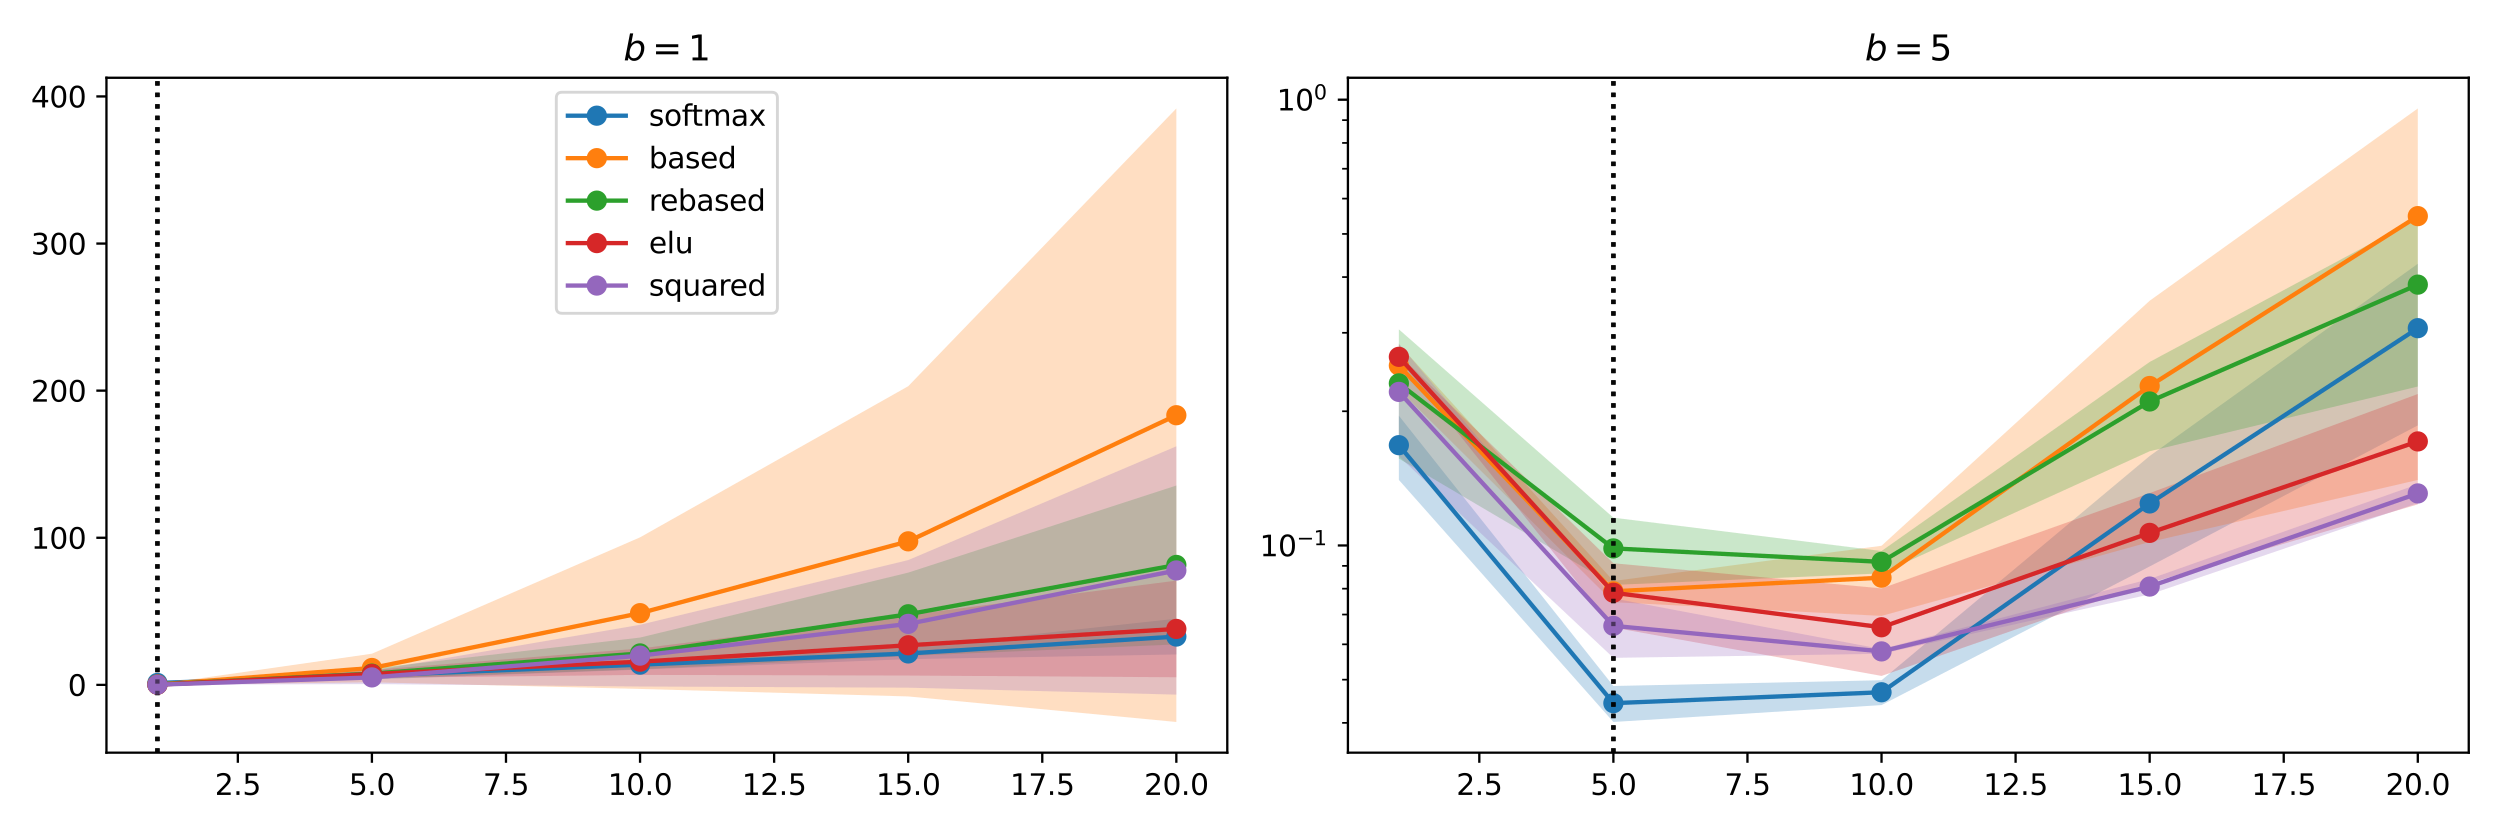 <?xml version="1.0" encoding="utf-8" standalone="no"?>
<!DOCTYPE svg PUBLIC "-//W3C//DTD SVG 1.1//EN"
  "http://www.w3.org/Graphics/SVG/1.1/DTD/svg11.dtd">
<svg xmlns:xlink="http://www.w3.org/1999/xlink" width="864pt" height="288pt" viewBox="0 0 864 288" xmlns="http://www.w3.org/2000/svg" version="1.1">
 <defs>
  <style type="text/css">*{stroke-linejoin: round; stroke-linecap: butt}</style>
 </defs>
 <g id="figure_1">
  <g id="patch_1">
   <path d="M 0 288 
L 864 288 
L 864 0 
L 0 0 
z
" style="fill: #ffffff"/>
  </g>
  <g id="axes_1">
   <g id="patch_2">
    <path d="M 36.79 260.12 
L 424.149 260.12 
L 424.149 26.88 
L 36.79 26.88 
z
" style="fill: #ffffff"/>
   </g>
   <g id="PolyCollection_1">
    <path d="M 54.397 236.461 
L 54.397 235.598 
L 128.533 232.073 
L 221.203 227.975 
L 313.872 223.872 
L 406.542 213.796 
L 406.542 226.183 
L 406.542 226.183 
L 313.872 227.791 
L 221.203 231.417 
L 128.533 234.836 
L 54.397 236.461 
z
" clip-path="url(#p0f730d8fb9)" style="fill: #1f77b4; fill-opacity: 0.25"/>
   </g>
   <g id="PolyCollection_2">
    <path d="M 54.397 236.646 
L 54.397 236.517 
L 128.533 225.915 
L 221.203 185.703 
L 313.872 133.477 
L 406.542 37.482 
L 406.542 249.518 
L 406.542 249.518 
L 313.872 240.688 
L 221.203 238.109 
L 128.533 235.795 
L 54.397 236.646 
z
" clip-path="url(#p0f730d8fb9)" style="fill: #ff7f0e; fill-opacity: 0.25"/>
   </g>
   <g id="PolyCollection_3">
    <path d="M 54.397 236.611 
L 54.397 236.52 
L 128.533 231.055 
L 221.203 220.333 
L 313.872 197.89 
L 406.542 167.789 
L 406.542 222.694 
L 406.542 222.694 
L 313.872 226.692 
L 221.203 231.321 
L 128.533 234.554 
L 54.397 236.611 
z
" clip-path="url(#p0f730d8fb9)" style="fill: #2ca02c; fill-opacity: 0.25"/>
   </g>
   <g id="PolyCollection_4">
    <path d="M 54.397 236.63 
L 54.397 236.599 
L 128.533 231.558 
L 221.203 224.1 
L 313.872 212.537 
L 406.542 200.649 
L 406.542 234.067 
L 406.542 234.067 
L 313.872 233.473 
L 221.203 233.252 
L 128.533 234.289 
L 54.397 236.63 
z
" clip-path="url(#p0f730d8fb9)" style="fill: #d62728; fill-opacity: 0.25"/>
   </g>
   <g id="PolyCollection_5">
    <path d="M 54.397 236.647 
L 54.397 236.608 
L 128.533 231.802 
L 221.203 215.917 
L 313.872 193.56 
L 406.542 154.237 
L 406.542 240.068 
L 406.542 240.068 
L 313.872 237.665 
L 221.203 237.259 
L 128.533 236.416 
L 54.397 236.647 
z
" clip-path="url(#p0f730d8fb9)" style="fill: #9467bd; fill-opacity: 0.25"/>
   </g>
   <g id="matplotlib.axis_1">
    <g id="xtick_1">
     <g id="line2d_1">
      <defs>
       <path id="m10487647f2" d="M 0 0 
L 0 3.5 
" style="stroke: #000000; stroke-width: 0.8"/>
      </defs>
      <g>
       <use xlink:href="#m10487647f2" x="82.198" y="260.12" style="stroke: #000000; stroke-width: 0.8"/>
      </g>
     </g>
     <g id="text_1">
      <!-- 2.5 -->
      <g transform="translate(74.247 274.718) scale(0.1 -0.1)">
       <defs>
        <path id="DejaVuSans-32" d="M 1228 531 
L 3431 531 
L 3431 0 
L 469 0 
L 469 531 
Q 828 903 1448 1529 
Q 2069 2156 2228 2338 
Q 2531 2678 2651 2914 
Q 2772 3150 2772 3378 
Q 2772 3750 2511 3984 
Q 2250 4219 1831 4219 
Q 1534 4219 1204 4116 
Q 875 4013 500 3803 
L 500 4441 
Q 881 4594 1212 4672 
Q 1544 4750 1819 4750 
Q 2544 4750 2975 4387 
Q 3406 4025 3406 3419 
Q 3406 3131 3298 2873 
Q 3191 2616 2906 2266 
Q 2828 2175 2409 1742 
Q 1991 1309 1228 531 
z
" transform="scale(0.016)"/>
        <path id="DejaVuSans-2e" d="M 684 794 
L 1344 794 
L 1344 0 
L 684 0 
L 684 794 
z
" transform="scale(0.016)"/>
        <path id="DejaVuSans-35" d="M 691 4666 
L 3169 4666 
L 3169 4134 
L 1269 4134 
L 1269 2991 
Q 1406 3038 1543 3061 
Q 1681 3084 1819 3084 
Q 2600 3084 3056 2656 
Q 3513 2228 3513 1497 
Q 3513 744 3044 326 
Q 2575 -91 1722 -91 
Q 1428 -91 1123 -41 
Q 819 9 494 109 
L 494 744 
Q 775 591 1075 516 
Q 1375 441 1709 441 
Q 2250 441 2565 725 
Q 2881 1009 2881 1497 
Q 2881 1984 2565 2268 
Q 2250 2553 1709 2553 
Q 1456 2553 1204 2497 
Q 953 2441 691 2322 
L 691 4666 
z
" transform="scale(0.016)"/>
       </defs>
       <use xlink:href="#DejaVuSans-32"/>
       <use xlink:href="#DejaVuSans-2e" x="63.623"/>
       <use xlink:href="#DejaVuSans-35" x="95.41"/>
      </g>
     </g>
    </g>
    <g id="xtick_2">
     <g id="line2d_2">
      <g>
       <use xlink:href="#m10487647f2" x="128.533" y="260.12" style="stroke: #000000; stroke-width: 0.8"/>
      </g>
     </g>
     <g id="text_2">
      <!-- 5.0 -->
      <g transform="translate(120.581 274.718) scale(0.1 -0.1)">
       <defs>
        <path id="DejaVuSans-30" d="M 2034 4250 
Q 1547 4250 1301 3770 
Q 1056 3291 1056 2328 
Q 1056 1369 1301 889 
Q 1547 409 2034 409 
Q 2525 409 2770 889 
Q 3016 1369 3016 2328 
Q 3016 3291 2770 3770 
Q 2525 4250 2034 4250 
z
M 2034 4750 
Q 2819 4750 3233 4129 
Q 3647 3509 3647 2328 
Q 3647 1150 3233 529 
Q 2819 -91 2034 -91 
Q 1250 -91 836 529 
Q 422 1150 422 2328 
Q 422 3509 836 4129 
Q 1250 4750 2034 4750 
z
" transform="scale(0.016)"/>
       </defs>
       <use xlink:href="#DejaVuSans-35"/>
       <use xlink:href="#DejaVuSans-2e" x="63.623"/>
       <use xlink:href="#DejaVuSans-30" x="95.41"/>
      </g>
     </g>
    </g>
    <g id="xtick_3">
     <g id="line2d_3">
      <g>
       <use xlink:href="#m10487647f2" x="174.868" y="260.12" style="stroke: #000000; stroke-width: 0.8"/>
      </g>
     </g>
     <g id="text_3">
      <!-- 7.5 -->
      <g transform="translate(166.916 274.718) scale(0.1 -0.1)">
       <defs>
        <path id="DejaVuSans-37" d="M 525 4666 
L 3525 4666 
L 3525 4397 
L 1831 0 
L 1172 0 
L 2766 4134 
L 525 4134 
L 525 4666 
z
" transform="scale(0.016)"/>
       </defs>
       <use xlink:href="#DejaVuSans-37"/>
       <use xlink:href="#DejaVuSans-2e" x="63.623"/>
       <use xlink:href="#DejaVuSans-35" x="95.41"/>
      </g>
     </g>
    </g>
    <g id="xtick_4">
     <g id="line2d_4">
      <g>
       <use xlink:href="#m10487647f2" x="221.203" y="260.12" style="stroke: #000000; stroke-width: 0.8"/>
      </g>
     </g>
     <g id="text_4">
      <!-- 10.0 -->
      <g transform="translate(210.07 274.718) scale(0.1 -0.1)">
       <defs>
        <path id="DejaVuSans-31" d="M 794 531 
L 1825 531 
L 1825 4091 
L 703 3866 
L 703 4441 
L 1819 4666 
L 2450 4666 
L 2450 531 
L 3481 531 
L 3481 0 
L 794 0 
L 794 531 
z
" transform="scale(0.016)"/>
       </defs>
       <use xlink:href="#DejaVuSans-31"/>
       <use xlink:href="#DejaVuSans-30" x="63.623"/>
       <use xlink:href="#DejaVuSans-2e" x="127.246"/>
       <use xlink:href="#DejaVuSans-30" x="159.033"/>
      </g>
     </g>
    </g>
    <g id="xtick_5">
     <g id="line2d_5">
      <g>
       <use xlink:href="#m10487647f2" x="267.537" y="260.12" style="stroke: #000000; stroke-width: 0.8"/>
      </g>
     </g>
     <g id="text_5">
      <!-- 12.5 -->
      <g transform="translate(256.405 274.718) scale(0.1 -0.1)">
       <use xlink:href="#DejaVuSans-31"/>
       <use xlink:href="#DejaVuSans-32" x="63.623"/>
       <use xlink:href="#DejaVuSans-2e" x="127.246"/>
       <use xlink:href="#DejaVuSans-35" x="159.033"/>
      </g>
     </g>
    </g>
    <g id="xtick_6">
     <g id="line2d_6">
      <g>
       <use xlink:href="#m10487647f2" x="313.872" y="260.12" style="stroke: #000000; stroke-width: 0.8"/>
      </g>
     </g>
     <g id="text_6">
      <!-- 15.0 -->
      <g transform="translate(302.739 274.718) scale(0.1 -0.1)">
       <use xlink:href="#DejaVuSans-31"/>
       <use xlink:href="#DejaVuSans-35" x="63.623"/>
       <use xlink:href="#DejaVuSans-2e" x="127.246"/>
       <use xlink:href="#DejaVuSans-30" x="159.033"/>
      </g>
     </g>
    </g>
    <g id="xtick_7">
     <g id="line2d_7">
      <g>
       <use xlink:href="#m10487647f2" x="360.207" y="260.12" style="stroke: #000000; stroke-width: 0.8"/>
      </g>
     </g>
     <g id="text_7">
      <!-- 17.5 -->
      <g transform="translate(349.074 274.718) scale(0.1 -0.1)">
       <use xlink:href="#DejaVuSans-31"/>
       <use xlink:href="#DejaVuSans-37" x="63.623"/>
       <use xlink:href="#DejaVuSans-2e" x="127.246"/>
       <use xlink:href="#DejaVuSans-35" x="159.033"/>
      </g>
     </g>
    </g>
    <g id="xtick_8">
     <g id="line2d_8">
      <g>
       <use xlink:href="#m10487647f2" x="406.542" y="260.12" style="stroke: #000000; stroke-width: 0.8"/>
      </g>
     </g>
     <g id="text_8">
      <!-- 20.0 -->
      <g transform="translate(395.409 274.718) scale(0.1 -0.1)">
       <use xlink:href="#DejaVuSans-32"/>
       <use xlink:href="#DejaVuSans-30" x="63.623"/>
       <use xlink:href="#DejaVuSans-2e" x="127.246"/>
       <use xlink:href="#DejaVuSans-30" x="159.033"/>
      </g>
     </g>
    </g>
   </g>
   <g id="matplotlib.axis_2">
    <g id="ytick_1">
     <g id="line2d_9">
      <defs>
       <path id="me78c8f2d1a" d="M 0 0 
L -3.5 0 
" style="stroke: #000000; stroke-width: 0.8"/>
      </defs>
      <g>
       <use xlink:href="#me78c8f2d1a" x="36.79" y="236.688" style="stroke: #000000; stroke-width: 0.8"/>
      </g>
     </g>
     <g id="text_9">
      <!-- 0 -->
      <g transform="translate(23.427 240.487) scale(0.1 -0.1)">
       <use xlink:href="#DejaVuSans-30"/>
      </g>
     </g>
    </g>
    <g id="ytick_2">
     <g id="line2d_10">
      <g>
       <use xlink:href="#me78c8f2d1a" x="36.79" y="185.848" style="stroke: #000000; stroke-width: 0.8"/>
      </g>
     </g>
     <g id="text_10">
      <!-- 100 -->
      <g transform="translate(10.703 189.648) scale(0.1 -0.1)">
       <use xlink:href="#DejaVuSans-31"/>
       <use xlink:href="#DejaVuSans-30" x="63.623"/>
       <use xlink:href="#DejaVuSans-30" x="127.246"/>
      </g>
     </g>
    </g>
    <g id="ytick_3">
     <g id="line2d_11">
      <g>
       <use xlink:href="#me78c8f2d1a" x="36.79" y="135.009" style="stroke: #000000; stroke-width: 0.8"/>
      </g>
     </g>
     <g id="text_11">
      <!-- 200 -->
      <g transform="translate(10.703 138.808) scale(0.1 -0.1)">
       <use xlink:href="#DejaVuSans-32"/>
       <use xlink:href="#DejaVuSans-30" x="63.623"/>
       <use xlink:href="#DejaVuSans-30" x="127.246"/>
      </g>
     </g>
    </g>
    <g id="ytick_4">
     <g id="line2d_12">
      <g>
       <use xlink:href="#me78c8f2d1a" x="36.79" y="84.17" style="stroke: #000000; stroke-width: 0.8"/>
      </g>
     </g>
     <g id="text_12">
      <!-- 300 -->
      <g transform="translate(10.703 87.969) scale(0.1 -0.1)">
       <defs>
        <path id="DejaVuSans-33" d="M 2597 2516 
Q 3050 2419 3304 2112 
Q 3559 1806 3559 1356 
Q 3559 666 3084 287 
Q 2609 -91 1734 -91 
Q 1441 -91 1130 -33 
Q 819 25 488 141 
L 488 750 
Q 750 597 1062 519 
Q 1375 441 1716 441 
Q 2309 441 2620 675 
Q 2931 909 2931 1356 
Q 2931 1769 2642 2001 
Q 2353 2234 1838 2234 
L 1294 2234 
L 1294 2753 
L 1863 2753 
Q 2328 2753 2575 2939 
Q 2822 3125 2822 3475 
Q 2822 3834 2567 4026 
Q 2313 4219 1838 4219 
Q 1578 4219 1281 4162 
Q 984 4106 628 3988 
L 628 4550 
Q 988 4650 1302 4700 
Q 1616 4750 1894 4750 
Q 2613 4750 3031 4423 
Q 3450 4097 3450 3541 
Q 3450 3153 3228 2886 
Q 3006 2619 2597 2516 
z
" transform="scale(0.016)"/>
       </defs>
       <use xlink:href="#DejaVuSans-33"/>
       <use xlink:href="#DejaVuSans-30" x="63.623"/>
       <use xlink:href="#DejaVuSans-30" x="127.246"/>
      </g>
     </g>
    </g>
    <g id="ytick_5">
     <g id="line2d_13">
      <g>
       <use xlink:href="#me78c8f2d1a" x="36.79" y="33.331" style="stroke: #000000; stroke-width: 0.8"/>
      </g>
     </g>
     <g id="text_13">
      <!-- 400 -->
      <g transform="translate(10.703 37.13) scale(0.1 -0.1)">
       <defs>
        <path id="DejaVuSans-34" d="M 2419 4116 
L 825 1625 
L 2419 1625 
L 2419 4116 
z
M 2253 4666 
L 3047 4666 
L 3047 1625 
L 3713 1625 
L 3713 1100 
L 3047 1100 
L 3047 0 
L 2419 0 
L 2419 1100 
L 313 1100 
L 313 1709 
L 2253 4666 
z
" transform="scale(0.016)"/>
       </defs>
       <use xlink:href="#DejaVuSans-34"/>
       <use xlink:href="#DejaVuSans-30" x="63.623"/>
       <use xlink:href="#DejaVuSans-30" x="127.246"/>
      </g>
     </g>
    </g>
   </g>
   <g id="line2d_14">
    <path d="M 54.397 236.03 
L 128.533 233.454 
L 221.203 229.696 
L 313.872 225.832 
L 406.542 219.989 
" clip-path="url(#p0f730d8fb9)" style="fill: none; stroke: #1f77b4; stroke-width: 1.5; stroke-linecap: square"/>
    <defs>
     <path id="m5288643beb" d="M 0 3 
C 0.796 3 1.559 2.684 2.121 2.121 
C 2.684 1.559 3 0.796 3 0 
C 3 -0.796 2.684 -1.559 2.121 -2.121 
C 1.559 -2.684 0.796 -3 0 -3 
C -0.796 -3 -1.559 -2.684 -2.121 -2.121 
C -2.684 -1.559 -3 -0.796 -3 0 
C -3 0.796 -2.684 1.559 -2.121 2.121 
C -1.559 2.684 -0.796 3 0 3 
z
" style="stroke: #1f77b4"/>
    </defs>
    <g clip-path="url(#p0f730d8fb9)">
     <use xlink:href="#m5288643beb" x="54.397" y="236.03" style="fill: #1f77b4; stroke: #1f77b4"/>
     <use xlink:href="#m5288643beb" x="128.533" y="233.454" style="fill: #1f77b4; stroke: #1f77b4"/>
     <use xlink:href="#m5288643beb" x="221.203" y="229.696" style="fill: #1f77b4; stroke: #1f77b4"/>
     <use xlink:href="#m5288643beb" x="313.872" y="225.832" style="fill: #1f77b4; stroke: #1f77b4"/>
     <use xlink:href="#m5288643beb" x="406.542" y="219.989" style="fill: #1f77b4; stroke: #1f77b4"/>
    </g>
   </g>
   <g id="line2d_15">
    <path d="M 54.397 260.12 
L 54.397 26.88 
" clip-path="url(#p0f730d8fb9)" style="fill: none; stroke-dasharray: 1.5,2.475; stroke-dashoffset: 0; stroke: #000000; stroke-opacity: 0.5; stroke-width: 1.5"/>
   </g>
   <g id="line2d_16">
    <path d="M 54.397 236.581 
L 128.533 230.855 
L 221.203 211.906 
L 313.872 187.083 
L 406.542 143.5 
" clip-path="url(#p0f730d8fb9)" style="fill: none; stroke: #ff7f0e; stroke-width: 1.5; stroke-linecap: square"/>
    <defs>
     <path id="m61079e0f16" d="M 0 3 
C 0.796 3 1.559 2.684 2.121 2.121 
C 2.684 1.559 3 0.796 3 0 
C 3 -0.796 2.684 -1.559 2.121 -2.121 
C 1.559 -2.684 0.796 -3 0 -3 
C -0.796 -3 -1.559 -2.684 -2.121 -2.121 
C -2.684 -1.559 -3 -0.796 -3 0 
C -3 0.796 -2.684 1.559 -2.121 2.121 
C -1.559 2.684 -0.796 3 0 3 
z
" style="stroke: #ff7f0e"/>
    </defs>
    <g clip-path="url(#p0f730d8fb9)">
     <use xlink:href="#m61079e0f16" x="54.397" y="236.581" style="fill: #ff7f0e; stroke: #ff7f0e"/>
     <use xlink:href="#m61079e0f16" x="128.533" y="230.855" style="fill: #ff7f0e; stroke: #ff7f0e"/>
     <use xlink:href="#m61079e0f16" x="221.203" y="211.906" style="fill: #ff7f0e; stroke: #ff7f0e"/>
     <use xlink:href="#m61079e0f16" x="313.872" y="187.083" style="fill: #ff7f0e; stroke: #ff7f0e"/>
     <use xlink:href="#m61079e0f16" x="406.542" y="143.5" style="fill: #ff7f0e; stroke: #ff7f0e"/>
    </g>
   </g>
   <g id="line2d_17">
    <path d="M 54.397 260.12 
L 54.397 26.88 
" clip-path="url(#p0f730d8fb9)" style="fill: none; stroke-dasharray: 1.5,2.475; stroke-dashoffset: 0; stroke: #000000; stroke-opacity: 0.5; stroke-width: 1.5"/>
   </g>
   <g id="line2d_18">
    <path d="M 54.397 236.565 
L 128.533 232.805 
L 221.203 225.827 
L 313.872 212.291 
L 406.542 195.241 
" clip-path="url(#p0f730d8fb9)" style="fill: none; stroke: #2ca02c; stroke-width: 1.5; stroke-linecap: square"/>
    <defs>
     <path id="ma8885791c5" d="M 0 3 
C 0.796 3 1.559 2.684 2.121 2.121 
C 2.684 1.559 3 0.796 3 0 
C 3 -0.796 2.684 -1.559 2.121 -2.121 
C 1.559 -2.684 0.796 -3 0 -3 
C -0.796 -3 -1.559 -2.684 -2.121 -2.121 
C -2.684 -1.559 -3 -0.796 -3 0 
C -3 0.796 -2.684 1.559 -2.121 2.121 
C -1.559 2.684 -0.796 3 0 3 
z
" style="stroke: #2ca02c"/>
    </defs>
    <g clip-path="url(#p0f730d8fb9)">
     <use xlink:href="#ma8885791c5" x="54.397" y="236.565" style="fill: #2ca02c; stroke: #2ca02c"/>
     <use xlink:href="#ma8885791c5" x="128.533" y="232.805" style="fill: #2ca02c; stroke: #2ca02c"/>
     <use xlink:href="#ma8885791c5" x="221.203" y="225.827" style="fill: #2ca02c; stroke: #2ca02c"/>
     <use xlink:href="#ma8885791c5" x="313.872" y="212.291" style="fill: #2ca02c; stroke: #2ca02c"/>
     <use xlink:href="#ma8885791c5" x="406.542" y="195.241" style="fill: #2ca02c; stroke: #2ca02c"/>
    </g>
   </g>
   <g id="line2d_19">
    <path d="M 54.397 260.12 
L 54.397 26.88 
" clip-path="url(#p0f730d8fb9)" style="fill: none; stroke-dasharray: 1.5,2.475; stroke-dashoffset: 0; stroke: #000000; stroke-opacity: 0.5; stroke-width: 1.5"/>
   </g>
   <g id="line2d_20">
    <path d="M 54.397 236.615 
L 128.533 232.923 
L 221.203 228.676 
L 313.872 223.005 
L 406.542 217.358 
" clip-path="url(#p0f730d8fb9)" style="fill: none; stroke: #d62728; stroke-width: 1.5; stroke-linecap: square"/>
    <defs>
     <path id="m881b011c35" d="M 0 3 
C 0.796 3 1.559 2.684 2.121 2.121 
C 2.684 1.559 3 0.796 3 0 
C 3 -0.796 2.684 -1.559 2.121 -2.121 
C 1.559 -2.684 0.796 -3 0 -3 
C -0.796 -3 -1.559 -2.684 -2.121 -2.121 
C -2.684 -1.559 -3 -0.796 -3 0 
C -3 0.796 -2.684 1.559 -2.121 2.121 
C -1.559 2.684 -0.796 3 0 3 
z
" style="stroke: #d62728"/>
    </defs>
    <g clip-path="url(#p0f730d8fb9)">
     <use xlink:href="#m881b011c35" x="54.397" y="236.615" style="fill: #d62728; stroke: #d62728"/>
     <use xlink:href="#m881b011c35" x="128.533" y="232.923" style="fill: #d62728; stroke: #d62728"/>
     <use xlink:href="#m881b011c35" x="221.203" y="228.676" style="fill: #d62728; stroke: #d62728"/>
     <use xlink:href="#m881b011c35" x="313.872" y="223.005" style="fill: #d62728; stroke: #d62728"/>
     <use xlink:href="#m881b011c35" x="406.542" y="217.358" style="fill: #d62728; stroke: #d62728"/>
    </g>
   </g>
   <g id="line2d_21">
    <path d="M 54.397 260.12 
L 54.397 26.88 
" clip-path="url(#p0f730d8fb9)" style="fill: none; stroke-dasharray: 1.5,2.475; stroke-dashoffset: 0; stroke: #000000; stroke-opacity: 0.5; stroke-width: 1.5"/>
   </g>
   <g id="line2d_22">
    <path d="M 54.397 236.627 
L 128.533 234.109 
L 221.203 226.588 
L 313.872 215.612 
L 406.542 197.153 
" clip-path="url(#p0f730d8fb9)" style="fill: none; stroke: #9467bd; stroke-width: 1.5; stroke-linecap: square"/>
    <defs>
     <path id="md6265aa10d" d="M 0 3 
C 0.796 3 1.559 2.684 2.121 2.121 
C 2.684 1.559 3 0.796 3 0 
C 3 -0.796 2.684 -1.559 2.121 -2.121 
C 1.559 -2.684 0.796 -3 0 -3 
C -0.796 -3 -1.559 -2.684 -2.121 -2.121 
C -2.684 -1.559 -3 -0.796 -3 0 
C -3 0.796 -2.684 1.559 -2.121 2.121 
C -1.559 2.684 -0.796 3 0 3 
z
" style="stroke: #9467bd"/>
    </defs>
    <g clip-path="url(#p0f730d8fb9)">
     <use xlink:href="#md6265aa10d" x="54.397" y="236.627" style="fill: #9467bd; stroke: #9467bd"/>
     <use xlink:href="#md6265aa10d" x="128.533" y="234.109" style="fill: #9467bd; stroke: #9467bd"/>
     <use xlink:href="#md6265aa10d" x="221.203" y="226.588" style="fill: #9467bd; stroke: #9467bd"/>
     <use xlink:href="#md6265aa10d" x="313.872" y="215.612" style="fill: #9467bd; stroke: #9467bd"/>
     <use xlink:href="#md6265aa10d" x="406.542" y="197.153" style="fill: #9467bd; stroke: #9467bd"/>
    </g>
   </g>
   <g id="line2d_23">
    <path d="M 54.397 260.12 
L 54.397 26.88 
" clip-path="url(#p0f730d8fb9)" style="fill: none; stroke-dasharray: 1.5,2.475; stroke-dashoffset: 0; stroke: #000000; stroke-opacity: 0.5; stroke-width: 1.5"/>
   </g>
   <g id="patch_3">
    <path d="M 36.79 260.12 
L 36.79 26.88 
" style="fill: none; stroke: #000000; stroke-width: 0.8; stroke-linejoin: miter; stroke-linecap: square"/>
   </g>
   <g id="patch_4">
    <path d="M 424.149 260.12 
L 424.149 26.88 
" style="fill: none; stroke: #000000; stroke-width: 0.8; stroke-linejoin: miter; stroke-linecap: square"/>
   </g>
   <g id="patch_5">
    <path d="M 36.79 260.12 
L 424.149 260.12 
" style="fill: none; stroke: #000000; stroke-width: 0.8; stroke-linejoin: miter; stroke-linecap: square"/>
   </g>
   <g id="patch_6">
    <path d="M 36.79 26.88 
L 424.149 26.88 
" style="fill: none; stroke: #000000; stroke-width: 0.8; stroke-linejoin: miter; stroke-linecap: square"/>
   </g>
   <g id="text_14">
    <!-- $b = 1$ -->
    <g transform="translate(215.469 20.88) scale(0.12 -0.12)">
     <defs>
      <path id="DejaVuSans-Oblique-62" d="M 3169 2138 
Q 3169 2591 2961 2847 
Q 2753 3103 2388 3103 
Q 2122 3103 1889 2973 
Q 1656 2844 1484 2597 
Q 1303 2338 1198 1995 
Q 1094 1653 1094 1313 
Q 1094 881 1298 636 
Q 1503 391 1863 391 
Q 2134 391 2365 517 
Q 2597 644 2772 891 
Q 2950 1147 3059 1487 
Q 3169 1828 3169 2138 
z
M 1381 2969 
Q 1594 3256 1914 3420 
Q 2234 3584 2584 3584 
Q 3122 3584 3439 3221 
Q 3756 2859 3756 2241 
Q 3756 1734 3570 1259 
Q 3384 784 3041 416 
Q 2816 172 2522 40 
Q 2228 -91 1906 -91 
Q 1566 -91 1316 65 
Q 1066 222 909 531 
L 806 0 
L 231 0 
L 1178 4863 
L 1753 4863 
L 1381 2969 
z
" transform="scale(0.016)"/>
      <path id="DejaVuSans-3d" d="M 678 2906 
L 4684 2906 
L 4684 2381 
L 678 2381 
L 678 2906 
z
M 678 1631 
L 4684 1631 
L 4684 1100 
L 678 1100 
L 678 1631 
z
" transform="scale(0.016)"/>
     </defs>
     <use xlink:href="#DejaVuSans-Oblique-62" transform="translate(0 0.016)"/>
     <use xlink:href="#DejaVuSans-3d" transform="translate(82.959 0.016)"/>
     <use xlink:href="#DejaVuSans-31" transform="translate(186.23 0.016)"/>
    </g>
   </g>
   <g id="legend_1">
    <g id="patch_7">
     <path d="M 194.264 108.271 
L 266.675 108.271 
Q 268.675 108.271 268.675 106.271 
L 268.675 33.88 
Q 268.675 31.88 266.675 31.88 
L 194.264 31.88 
Q 192.264 31.88 192.264 33.88 
L 192.264 106.271 
Q 192.264 108.271 194.264 108.271 
z
" style="fill: #ffffff; opacity: 0.8; stroke: #cccccc; stroke-linejoin: miter"/>
    </g>
    <g id="line2d_24">
     <path d="M 196.264 39.978 
L 206.264 39.978 
L 216.264 39.978 
" style="fill: none; stroke: #1f77b4; stroke-width: 1.5; stroke-linecap: square"/>
     <g>
      <use xlink:href="#m5288643beb" x="206.264" y="39.978" style="fill: #1f77b4; stroke: #1f77b4"/>
     </g>
    </g>
    <g id="text_15">
     <!-- softmax -->
     <g transform="translate(224.264 43.478) scale(0.1 -0.1)">
      <defs>
       <path id="DejaVuSans-73" d="M 2834 3397 
L 2834 2853 
Q 2591 2978 2328 3040 
Q 2066 3103 1784 3103 
Q 1356 3103 1142 2972 
Q 928 2841 928 2578 
Q 928 2378 1081 2264 
Q 1234 2150 1697 2047 
L 1894 2003 
Q 2506 1872 2764 1633 
Q 3022 1394 3022 966 
Q 3022 478 2636 193 
Q 2250 -91 1575 -91 
Q 1294 -91 989 -36 
Q 684 19 347 128 
L 347 722 
Q 666 556 975 473 
Q 1284 391 1588 391 
Q 1994 391 2212 530 
Q 2431 669 2431 922 
Q 2431 1156 2273 1281 
Q 2116 1406 1581 1522 
L 1381 1569 
Q 847 1681 609 1914 
Q 372 2147 372 2553 
Q 372 3047 722 3315 
Q 1072 3584 1716 3584 
Q 2034 3584 2315 3537 
Q 2597 3491 2834 3397 
z
" transform="scale(0.016)"/>
       <path id="DejaVuSans-6f" d="M 1959 3097 
Q 1497 3097 1228 2736 
Q 959 2375 959 1747 
Q 959 1119 1226 758 
Q 1494 397 1959 397 
Q 2419 397 2687 759 
Q 2956 1122 2956 1747 
Q 2956 2369 2687 2733 
Q 2419 3097 1959 3097 
z
M 1959 3584 
Q 2709 3584 3137 3096 
Q 3566 2609 3566 1747 
Q 3566 888 3137 398 
Q 2709 -91 1959 -91 
Q 1206 -91 779 398 
Q 353 888 353 1747 
Q 353 2609 779 3096 
Q 1206 3584 1959 3584 
z
" transform="scale(0.016)"/>
       <path id="DejaVuSans-66" d="M 2375 4863 
L 2375 4384 
L 1825 4384 
Q 1516 4384 1395 4259 
Q 1275 4134 1275 3809 
L 1275 3500 
L 2222 3500 
L 2222 3053 
L 1275 3053 
L 1275 0 
L 697 0 
L 697 3053 
L 147 3053 
L 147 3500 
L 697 3500 
L 697 3744 
Q 697 4328 969 4595 
Q 1241 4863 1831 4863 
L 2375 4863 
z
" transform="scale(0.016)"/>
       <path id="DejaVuSans-74" d="M 1172 4494 
L 1172 3500 
L 2356 3500 
L 2356 3053 
L 1172 3053 
L 1172 1153 
Q 1172 725 1289 603 
Q 1406 481 1766 481 
L 2356 481 
L 2356 0 
L 1766 0 
Q 1100 0 847 248 
Q 594 497 594 1153 
L 594 3053 
L 172 3053 
L 172 3500 
L 594 3500 
L 594 4494 
L 1172 4494 
z
" transform="scale(0.016)"/>
       <path id="DejaVuSans-6d" d="M 3328 2828 
Q 3544 3216 3844 3400 
Q 4144 3584 4550 3584 
Q 5097 3584 5394 3201 
Q 5691 2819 5691 2113 
L 5691 0 
L 5113 0 
L 5113 2094 
Q 5113 2597 4934 2840 
Q 4756 3084 4391 3084 
Q 3944 3084 3684 2787 
Q 3425 2491 3425 1978 
L 3425 0 
L 2847 0 
L 2847 2094 
Q 2847 2600 2669 2842 
Q 2491 3084 2119 3084 
Q 1678 3084 1418 2786 
Q 1159 2488 1159 1978 
L 1159 0 
L 581 0 
L 581 3500 
L 1159 3500 
L 1159 2956 
Q 1356 3278 1631 3431 
Q 1906 3584 2284 3584 
Q 2666 3584 2933 3390 
Q 3200 3197 3328 2828 
z
" transform="scale(0.016)"/>
       <path id="DejaVuSans-61" d="M 2194 1759 
Q 1497 1759 1228 1600 
Q 959 1441 959 1056 
Q 959 750 1161 570 
Q 1363 391 1709 391 
Q 2188 391 2477 730 
Q 2766 1069 2766 1631 
L 2766 1759 
L 2194 1759 
z
M 3341 1997 
L 3341 0 
L 2766 0 
L 2766 531 
Q 2569 213 2275 61 
Q 1981 -91 1556 -91 
Q 1019 -91 701 211 
Q 384 513 384 1019 
Q 384 1609 779 1909 
Q 1175 2209 1959 2209 
L 2766 2209 
L 2766 2266 
Q 2766 2663 2505 2880 
Q 2244 3097 1772 3097 
Q 1472 3097 1187 3025 
Q 903 2953 641 2809 
L 641 3341 
Q 956 3463 1253 3523 
Q 1550 3584 1831 3584 
Q 2591 3584 2966 3190 
Q 3341 2797 3341 1997 
z
" transform="scale(0.016)"/>
       <path id="DejaVuSans-78" d="M 3513 3500 
L 2247 1797 
L 3578 0 
L 2900 0 
L 1881 1375 
L 863 0 
L 184 0 
L 1544 1831 
L 300 3500 
L 978 3500 
L 1906 2253 
L 2834 3500 
L 3513 3500 
z
" transform="scale(0.016)"/>
      </defs>
      <use xlink:href="#DejaVuSans-73"/>
      <use xlink:href="#DejaVuSans-6f" x="52.1"/>
      <use xlink:href="#DejaVuSans-66" x="113.281"/>
      <use xlink:href="#DejaVuSans-74" x="146.736"/>
      <use xlink:href="#DejaVuSans-6d" x="185.945"/>
      <use xlink:href="#DejaVuSans-61" x="283.357"/>
      <use xlink:href="#DejaVuSans-78" x="344.637"/>
     </g>
    </g>
    <g id="line2d_25">
     <path d="M 196.264 54.657 
L 206.264 54.657 
L 216.264 54.657 
" style="fill: none; stroke: #ff7f0e; stroke-width: 1.5; stroke-linecap: square"/>
     <g>
      <use xlink:href="#m61079e0f16" x="206.264" y="54.657" style="fill: #ff7f0e; stroke: #ff7f0e"/>
     </g>
    </g>
    <g id="text_16">
     <!-- based -->
     <g transform="translate(224.264 58.157) scale(0.1 -0.1)">
      <defs>
       <path id="DejaVuSans-62" d="M 3116 1747 
Q 3116 2381 2855 2742 
Q 2594 3103 2138 3103 
Q 1681 3103 1420 2742 
Q 1159 2381 1159 1747 
Q 1159 1113 1420 752 
Q 1681 391 2138 391 
Q 2594 391 2855 752 
Q 3116 1113 3116 1747 
z
M 1159 2969 
Q 1341 3281 1617 3432 
Q 1894 3584 2278 3584 
Q 2916 3584 3314 3078 
Q 3713 2572 3713 1747 
Q 3713 922 3314 415 
Q 2916 -91 2278 -91 
Q 1894 -91 1617 61 
Q 1341 213 1159 525 
L 1159 0 
L 581 0 
L 581 4863 
L 1159 4863 
L 1159 2969 
z
" transform="scale(0.016)"/>
       <path id="DejaVuSans-65" d="M 3597 1894 
L 3597 1613 
L 953 1613 
Q 991 1019 1311 708 
Q 1631 397 2203 397 
Q 2534 397 2845 478 
Q 3156 559 3463 722 
L 3463 178 
Q 3153 47 2828 -22 
Q 2503 -91 2169 -91 
Q 1331 -91 842 396 
Q 353 884 353 1716 
Q 353 2575 817 3079 
Q 1281 3584 2069 3584 
Q 2775 3584 3186 3129 
Q 3597 2675 3597 1894 
z
M 3022 2063 
Q 3016 2534 2758 2815 
Q 2500 3097 2075 3097 
Q 1594 3097 1305 2825 
Q 1016 2553 972 2059 
L 3022 2063 
z
" transform="scale(0.016)"/>
       <path id="DejaVuSans-64" d="M 2906 2969 
L 2906 4863 
L 3481 4863 
L 3481 0 
L 2906 0 
L 2906 525 
Q 2725 213 2448 61 
Q 2172 -91 1784 -91 
Q 1150 -91 751 415 
Q 353 922 353 1747 
Q 353 2572 751 3078 
Q 1150 3584 1784 3584 
Q 2172 3584 2448 3432 
Q 2725 3281 2906 2969 
z
M 947 1747 
Q 947 1113 1208 752 
Q 1469 391 1925 391 
Q 2381 391 2643 752 
Q 2906 1113 2906 1747 
Q 2906 2381 2643 2742 
Q 2381 3103 1925 3103 
Q 1469 3103 1208 2742 
Q 947 2381 947 1747 
z
" transform="scale(0.016)"/>
      </defs>
      <use xlink:href="#DejaVuSans-62"/>
      <use xlink:href="#DejaVuSans-61" x="63.477"/>
      <use xlink:href="#DejaVuSans-73" x="124.756"/>
      <use xlink:href="#DejaVuSans-65" x="176.855"/>
      <use xlink:href="#DejaVuSans-64" x="238.379"/>
     </g>
    </g>
    <g id="line2d_26">
     <path d="M 196.264 69.335 
L 206.264 69.335 
L 216.264 69.335 
" style="fill: none; stroke: #2ca02c; stroke-width: 1.5; stroke-linecap: square"/>
     <g>
      <use xlink:href="#ma8885791c5" x="206.264" y="69.335" style="fill: #2ca02c; stroke: #2ca02c"/>
     </g>
    </g>
    <g id="text_17">
     <!-- rebased -->
     <g transform="translate(224.264 72.835) scale(0.1 -0.1)">
      <defs>
       <path id="DejaVuSans-72" d="M 2631 2963 
Q 2534 3019 2420 3045 
Q 2306 3072 2169 3072 
Q 1681 3072 1420 2755 
Q 1159 2438 1159 1844 
L 1159 0 
L 581 0 
L 581 3500 
L 1159 3500 
L 1159 2956 
Q 1341 3275 1631 3429 
Q 1922 3584 2338 3584 
Q 2397 3584 2469 3576 
Q 2541 3569 2628 3553 
L 2631 2963 
z
" transform="scale(0.016)"/>
      </defs>
      <use xlink:href="#DejaVuSans-72"/>
      <use xlink:href="#DejaVuSans-65" x="38.863"/>
      <use xlink:href="#DejaVuSans-62" x="100.387"/>
      <use xlink:href="#DejaVuSans-61" x="163.863"/>
      <use xlink:href="#DejaVuSans-73" x="225.143"/>
      <use xlink:href="#DejaVuSans-65" x="277.242"/>
      <use xlink:href="#DejaVuSans-64" x="338.766"/>
     </g>
    </g>
    <g id="line2d_27">
     <path d="M 196.264 84.013 
L 206.264 84.013 
L 216.264 84.013 
" style="fill: none; stroke: #d62728; stroke-width: 1.5; stroke-linecap: square"/>
     <g>
      <use xlink:href="#m881b011c35" x="206.264" y="84.013" style="fill: #d62728; stroke: #d62728"/>
     </g>
    </g>
    <g id="text_18">
     <!-- elu -->
     <g transform="translate(224.264 87.513) scale(0.1 -0.1)">
      <defs>
       <path id="DejaVuSans-6c" d="M 603 4863 
L 1178 4863 
L 1178 0 
L 603 0 
L 603 4863 
z
" transform="scale(0.016)"/>
       <path id="DejaVuSans-75" d="M 544 1381 
L 544 3500 
L 1119 3500 
L 1119 1403 
Q 1119 906 1312 657 
Q 1506 409 1894 409 
Q 2359 409 2629 706 
Q 2900 1003 2900 1516 
L 2900 3500 
L 3475 3500 
L 3475 0 
L 2900 0 
L 2900 538 
Q 2691 219 2414 64 
Q 2138 -91 1772 -91 
Q 1169 -91 856 284 
Q 544 659 544 1381 
z
M 1991 3584 
L 1991 3584 
z
" transform="scale(0.016)"/>
      </defs>
      <use xlink:href="#DejaVuSans-65"/>
      <use xlink:href="#DejaVuSans-6c" x="61.523"/>
      <use xlink:href="#DejaVuSans-75" x="89.307"/>
     </g>
    </g>
    <g id="line2d_28">
     <path d="M 196.264 98.691 
L 206.264 98.691 
L 216.264 98.691 
" style="fill: none; stroke: #9467bd; stroke-width: 1.5; stroke-linecap: square"/>
     <g>
      <use xlink:href="#md6265aa10d" x="206.264" y="98.691" style="fill: #9467bd; stroke: #9467bd"/>
     </g>
    </g>
    <g id="text_19">
     <!-- squared -->
     <g transform="translate(224.264 102.191) scale(0.1 -0.1)">
      <defs>
       <path id="DejaVuSans-71" d="M 947 1747 
Q 947 1113 1208 752 
Q 1469 391 1925 391 
Q 2381 391 2643 752 
Q 2906 1113 2906 1747 
Q 2906 2381 2643 2742 
Q 2381 3103 1925 3103 
Q 1469 3103 1208 2742 
Q 947 2381 947 1747 
z
M 2906 525 
Q 2725 213 2448 61 
Q 2172 -91 1784 -91 
Q 1150 -91 751 415 
Q 353 922 353 1747 
Q 353 2572 751 3078 
Q 1150 3584 1784 3584 
Q 2172 3584 2448 3432 
Q 2725 3281 2906 2969 
L 2906 3500 
L 3481 3500 
L 3481 -1331 
L 2906 -1331 
L 2906 525 
z
" transform="scale(0.016)"/>
      </defs>
      <use xlink:href="#DejaVuSans-73"/>
      <use xlink:href="#DejaVuSans-71" x="52.1"/>
      <use xlink:href="#DejaVuSans-75" x="115.576"/>
      <use xlink:href="#DejaVuSans-61" x="178.955"/>
      <use xlink:href="#DejaVuSans-72" x="240.234"/>
      <use xlink:href="#DejaVuSans-65" x="279.098"/>
      <use xlink:href="#DejaVuSans-64" x="340.621"/>
     </g>
    </g>
   </g>
  </g>
  <g id="axes_2">
   <g id="patch_8">
    <path d="M 465.841 260.12 
L 853.2 260.12 
L 853.2 26.88 
L 465.841 26.88 
z
" style="fill: #ffffff"/>
   </g>
   <g id="PolyCollection_6">
    <path d="M 483.448 165.865 
L 483.448 143.667 
L 557.584 237.079 
L 650.254 235.088 
L 742.923 157.594 
L 835.593 91.155 
L 835.593 147.013 
L 835.593 147.013 
L 742.923 195.764 
L 650.254 243.677 
L 557.584 249.518 
L 483.448 165.865 
z
" clip-path="url(#pd68afe2437)" style="fill: #1f77b4; fill-opacity: 0.25"/>
   </g>
   <g id="PolyCollection_7">
    <path d="M 483.448 134.629 
L 483.448 118.958 
L 557.584 200.774 
L 650.254 188.611 
L 742.923 103.937 
L 835.593 37.482 
L 835.593 165.864 
L 835.593 165.864 
L 742.923 187.314 
L 650.254 212.858 
L 557.584 208.12 
L 483.448 134.629 
z
" clip-path="url(#pd68afe2437)" style="fill: #ff7f0e; fill-opacity: 0.25"/>
   </g>
   <g id="PolyCollection_8">
    <path d="M 483.448 158.48 
L 483.448 113.826 
L 557.584 178.908 
L 650.254 190.428 
L 742.923 125.087 
L 835.593 75.423 
L 835.593 133.577 
L 835.593 133.577 
L 742.923 155.951 
L 650.254 198.158 
L 557.584 202.16 
L 483.448 158.48 
z
" clip-path="url(#pd68afe2437)" style="fill: #2ca02c; fill-opacity: 0.25"/>
   </g>
   <g id="PolyCollection_9">
    <path d="M 483.448 124.13 
L 483.448 122.534 
L 557.584 194.654 
L 650.254 203.354 
L 742.923 170.405 
L 835.593 136.165 
L 835.593 174.314 
L 835.593 174.314 
L 742.923 201.509 
L 650.254 233.6 
L 557.584 216.891 
L 483.448 124.13 
z
" clip-path="url(#pd68afe2437)" style="fill: #d62728; fill-opacity: 0.25"/>
   </g>
   <g id="PolyCollection_10">
    <path d="M 483.448 157.701 
L 483.448 118.759 
L 557.584 206.804 
L 650.254 224.322 
L 742.923 200.095 
L 835.593 167.356 
L 835.593 173.866 
L 835.593 173.866 
L 742.923 205.438 
L 650.254 225.94 
L 557.584 227.352 
L 483.448 157.701 
z
" clip-path="url(#pd68afe2437)" style="fill: #9467bd; fill-opacity: 0.25"/>
   </g>
   <g id="matplotlib.axis_3">
    <g id="xtick_9">
     <g id="line2d_29">
      <g>
       <use xlink:href="#m10487647f2" x="511.249" y="260.12" style="stroke: #000000; stroke-width: 0.8"/>
      </g>
     </g>
     <g id="text_20">
      <!-- 2.5 -->
      <g transform="translate(503.298 274.718) scale(0.1 -0.1)">
       <use xlink:href="#DejaVuSans-32"/>
       <use xlink:href="#DejaVuSans-2e" x="63.623"/>
       <use xlink:href="#DejaVuSans-35" x="95.41"/>
      </g>
     </g>
    </g>
    <g id="xtick_10">
     <g id="line2d_30">
      <g>
       <use xlink:href="#m10487647f2" x="557.584" y="260.12" style="stroke: #000000; stroke-width: 0.8"/>
      </g>
     </g>
     <g id="text_21">
      <!-- 5.0 -->
      <g transform="translate(549.632 274.718) scale(0.1 -0.1)">
       <use xlink:href="#DejaVuSans-35"/>
       <use xlink:href="#DejaVuSans-2e" x="63.623"/>
       <use xlink:href="#DejaVuSans-30" x="95.41"/>
      </g>
     </g>
    </g>
    <g id="xtick_11">
     <g id="line2d_31">
      <g>
       <use xlink:href="#m10487647f2" x="603.919" y="260.12" style="stroke: #000000; stroke-width: 0.8"/>
      </g>
     </g>
     <g id="text_22">
      <!-- 7.5 -->
      <g transform="translate(595.967 274.718) scale(0.1 -0.1)">
       <use xlink:href="#DejaVuSans-37"/>
       <use xlink:href="#DejaVuSans-2e" x="63.623"/>
       <use xlink:href="#DejaVuSans-35" x="95.41"/>
      </g>
     </g>
    </g>
    <g id="xtick_12">
     <g id="line2d_32">
      <g>
       <use xlink:href="#m10487647f2" x="650.254" y="260.12" style="stroke: #000000; stroke-width: 0.8"/>
      </g>
     </g>
     <g id="text_23">
      <!-- 10.0 -->
      <g transform="translate(639.121 274.718) scale(0.1 -0.1)">
       <use xlink:href="#DejaVuSans-31"/>
       <use xlink:href="#DejaVuSans-30" x="63.623"/>
       <use xlink:href="#DejaVuSans-2e" x="127.246"/>
       <use xlink:href="#DejaVuSans-30" x="159.033"/>
      </g>
     </g>
    </g>
    <g id="xtick_13">
     <g id="line2d_33">
      <g>
       <use xlink:href="#m10487647f2" x="696.588" y="260.12" style="stroke: #000000; stroke-width: 0.8"/>
      </g>
     </g>
     <g id="text_24">
      <!-- 12.5 -->
      <g transform="translate(685.456 274.718) scale(0.1 -0.1)">
       <use xlink:href="#DejaVuSans-31"/>
       <use xlink:href="#DejaVuSans-32" x="63.623"/>
       <use xlink:href="#DejaVuSans-2e" x="127.246"/>
       <use xlink:href="#DejaVuSans-35" x="159.033"/>
      </g>
     </g>
    </g>
    <g id="xtick_14">
     <g id="line2d_34">
      <g>
       <use xlink:href="#m10487647f2" x="742.923" y="260.12" style="stroke: #000000; stroke-width: 0.8"/>
      </g>
     </g>
     <g id="text_25">
      <!-- 15.0 -->
      <g transform="translate(731.79 274.718) scale(0.1 -0.1)">
       <use xlink:href="#DejaVuSans-31"/>
       <use xlink:href="#DejaVuSans-35" x="63.623"/>
       <use xlink:href="#DejaVuSans-2e" x="127.246"/>
       <use xlink:href="#DejaVuSans-30" x="159.033"/>
      </g>
     </g>
    </g>
    <g id="xtick_15">
     <g id="line2d_35">
      <g>
       <use xlink:href="#m10487647f2" x="789.258" y="260.12" style="stroke: #000000; stroke-width: 0.8"/>
      </g>
     </g>
     <g id="text_26">
      <!-- 17.5 -->
      <g transform="translate(778.125 274.718) scale(0.1 -0.1)">
       <use xlink:href="#DejaVuSans-31"/>
       <use xlink:href="#DejaVuSans-37" x="63.623"/>
       <use xlink:href="#DejaVuSans-2e" x="127.246"/>
       <use xlink:href="#DejaVuSans-35" x="159.033"/>
      </g>
     </g>
    </g>
    <g id="xtick_16">
     <g id="line2d_36">
      <g>
       <use xlink:href="#m10487647f2" x="835.593" y="260.12" style="stroke: #000000; stroke-width: 0.8"/>
      </g>
     </g>
     <g id="text_27">
      <!-- 20.0 -->
      <g transform="translate(824.46 274.718) scale(0.1 -0.1)">
       <use xlink:href="#DejaVuSans-32"/>
       <use xlink:href="#DejaVuSans-30" x="63.623"/>
       <use xlink:href="#DejaVuSans-2e" x="127.246"/>
       <use xlink:href="#DejaVuSans-30" x="159.033"/>
      </g>
     </g>
    </g>
   </g>
   <g id="matplotlib.axis_4">
    <g id="ytick_6">
     <g id="line2d_37">
      <g>
       <use xlink:href="#me78c8f2d1a" x="465.841" y="188.511" style="stroke: #000000; stroke-width: 0.8"/>
      </g>
     </g>
     <g id="text_28">
      <!-- $\mathdefault{10^{-1}}$ -->
      <g transform="translate(435.341 192.31) scale(0.1 -0.1)">
       <defs>
        <path id="DejaVuSans-2212" d="M 678 2272 
L 4684 2272 
L 4684 1741 
L 678 1741 
L 678 2272 
z
" transform="scale(0.016)"/>
       </defs>
       <use xlink:href="#DejaVuSans-31" transform="translate(0 0.684)"/>
       <use xlink:href="#DejaVuSans-30" transform="translate(63.623 0.684)"/>
       <use xlink:href="#DejaVuSans-2212" transform="translate(128.203 38.966) scale(0.7)"/>
       <use xlink:href="#DejaVuSans-31" transform="translate(186.855 38.966) scale(0.7)"/>
      </g>
     </g>
    </g>
    <g id="ytick_7">
     <g id="line2d_38">
      <g>
       <use xlink:href="#me78c8f2d1a" x="465.841" y="34.463" style="stroke: #000000; stroke-width: 0.8"/>
      </g>
     </g>
     <g id="text_29">
      <!-- $\mathdefault{10^{0}}$ -->
      <g transform="translate(441.241 38.262) scale(0.1 -0.1)">
       <use xlink:href="#DejaVuSans-31" transform="translate(0 0.766)"/>
       <use xlink:href="#DejaVuSans-30" transform="translate(63.623 0.766)"/>
       <use xlink:href="#DejaVuSans-30" transform="translate(128.203 39.047) scale(0.7)"/>
      </g>
     </g>
    </g>
    <g id="ytick_8">
     <g id="line2d_39">
      <defs>
       <path id="m4401db1365" d="M 0 0 
L -2 0 
" style="stroke: #000000; stroke-width: 0.6"/>
      </defs>
      <g>
       <use xlink:href="#m4401db1365" x="465.841" y="249.813" style="stroke: #000000; stroke-width: 0.6"/>
      </g>
     </g>
    </g>
    <g id="ytick_9">
     <g id="line2d_40">
      <g>
       <use xlink:href="#m4401db1365" x="465.841" y="234.884" style="stroke: #000000; stroke-width: 0.6"/>
      </g>
     </g>
    </g>
    <g id="ytick_10">
     <g id="line2d_41">
      <g>
       <use xlink:href="#m4401db1365" x="465.841" y="222.686" style="stroke: #000000; stroke-width: 0.6"/>
      </g>
     </g>
    </g>
    <g id="ytick_11">
     <g id="line2d_42">
      <g>
       <use xlink:href="#m4401db1365" x="465.841" y="212.373" style="stroke: #000000; stroke-width: 0.6"/>
      </g>
     </g>
    </g>
    <g id="ytick_12">
     <g id="line2d_43">
      <g>
       <use xlink:href="#m4401db1365" x="465.841" y="203.44" style="stroke: #000000; stroke-width: 0.6"/>
      </g>
     </g>
    </g>
    <g id="ytick_13">
     <g id="line2d_44">
      <g>
       <use xlink:href="#m4401db1365" x="465.841" y="195.56" style="stroke: #000000; stroke-width: 0.6"/>
      </g>
     </g>
    </g>
    <g id="ytick_14">
     <g id="line2d_45">
      <g>
       <use xlink:href="#m4401db1365" x="465.841" y="142.138" style="stroke: #000000; stroke-width: 0.6"/>
      </g>
     </g>
    </g>
    <g id="ytick_15">
     <g id="line2d_46">
      <g>
       <use xlink:href="#m4401db1365" x="465.841" y="115.011" style="stroke: #000000; stroke-width: 0.6"/>
      </g>
     </g>
    </g>
    <g id="ytick_16">
     <g id="line2d_47">
      <g>
       <use xlink:href="#m4401db1365" x="465.841" y="95.765" style="stroke: #000000; stroke-width: 0.6"/>
      </g>
     </g>
    </g>
    <g id="ytick_17">
     <g id="line2d_48">
      <g>
       <use xlink:href="#m4401db1365" x="465.841" y="80.836" style="stroke: #000000; stroke-width: 0.6"/>
      </g>
     </g>
    </g>
    <g id="ytick_18">
     <g id="line2d_49">
      <g>
       <use xlink:href="#m4401db1365" x="465.841" y="68.638" style="stroke: #000000; stroke-width: 0.6"/>
      </g>
     </g>
    </g>
    <g id="ytick_19">
     <g id="line2d_50">
      <g>
       <use xlink:href="#m4401db1365" x="465.841" y="58.325" style="stroke: #000000; stroke-width: 0.6"/>
      </g>
     </g>
    </g>
    <g id="ytick_20">
     <g id="line2d_51">
      <g>
       <use xlink:href="#m4401db1365" x="465.841" y="49.392" style="stroke: #000000; stroke-width: 0.6"/>
      </g>
     </g>
    </g>
    <g id="ytick_21">
     <g id="line2d_52">
      <g>
       <use xlink:href="#m4401db1365" x="465.841" y="41.512" style="stroke: #000000; stroke-width: 0.6"/>
      </g>
     </g>
    </g>
   </g>
   <g id="line2d_53">
    <path d="M 483.448 153.849 
L 557.584 243.01 
L 650.254 239.245 
L 742.923 173.993 
L 835.593 113.416 
" clip-path="url(#pd68afe2437)" style="fill: none; stroke: #1f77b4; stroke-width: 1.5; stroke-linecap: square"/>
    <g clip-path="url(#pd68afe2437)">
     <use xlink:href="#m5288643beb" x="483.448" y="153.849" style="fill: #1f77b4; stroke: #1f77b4"/>
     <use xlink:href="#m5288643beb" x="557.584" y="243.01" style="fill: #1f77b4; stroke: #1f77b4"/>
     <use xlink:href="#m5288643beb" x="650.254" y="239.245" style="fill: #1f77b4; stroke: #1f77b4"/>
     <use xlink:href="#m5288643beb" x="742.923" y="173.993" style="fill: #1f77b4; stroke: #1f77b4"/>
     <use xlink:href="#m5288643beb" x="835.593" y="113.416" style="fill: #1f77b4; stroke: #1f77b4"/>
    </g>
   </g>
   <g id="line2d_54">
    <path d="M 557.584 260.12 
L 557.584 26.88 
" clip-path="url(#pd68afe2437)" style="fill: none; stroke-dasharray: 1.5,2.475; stroke-dashoffset: 0; stroke: #000000; stroke-opacity: 0.5; stroke-width: 1.5"/>
   </g>
   <g id="line2d_55">
    <path d="M 483.448 126.336 
L 557.584 204.346 
L 650.254 199.642 
L 742.923 133.4 
L 835.593 74.693 
" clip-path="url(#pd68afe2437)" style="fill: none; stroke: #ff7f0e; stroke-width: 1.5; stroke-linecap: square"/>
    <g clip-path="url(#pd68afe2437)">
     <use xlink:href="#m61079e0f16" x="483.448" y="126.336" style="fill: #ff7f0e; stroke: #ff7f0e"/>
     <use xlink:href="#m61079e0f16" x="557.584" y="204.346" style="fill: #ff7f0e; stroke: #ff7f0e"/>
     <use xlink:href="#m61079e0f16" x="650.254" y="199.642" style="fill: #ff7f0e; stroke: #ff7f0e"/>
     <use xlink:href="#m61079e0f16" x="742.923" y="133.4" style="fill: #ff7f0e; stroke: #ff7f0e"/>
     <use xlink:href="#m61079e0f16" x="835.593" y="74.693" style="fill: #ff7f0e; stroke: #ff7f0e"/>
    </g>
   </g>
   <g id="line2d_56">
    <path d="M 557.584 260.12 
L 557.584 26.88 
" clip-path="url(#pd68afe2437)" style="fill: none; stroke-dasharray: 1.5,2.475; stroke-dashoffset: 0; stroke: #000000; stroke-opacity: 0.5; stroke-width: 1.5"/>
   </g>
   <g id="line2d_57">
    <path d="M 483.448 132.494 
L 557.584 189.529 
L 650.254 194.181 
L 742.923 138.754 
L 835.593 98.37 
" clip-path="url(#pd68afe2437)" style="fill: none; stroke: #2ca02c; stroke-width: 1.5; stroke-linecap: square"/>
    <g clip-path="url(#pd68afe2437)">
     <use xlink:href="#ma8885791c5" x="483.448" y="132.494" style="fill: #2ca02c; stroke: #2ca02c"/>
     <use xlink:href="#ma8885791c5" x="557.584" y="189.529" style="fill: #2ca02c; stroke: #2ca02c"/>
     <use xlink:href="#ma8885791c5" x="650.254" y="194.181" style="fill: #2ca02c; stroke: #2ca02c"/>
     <use xlink:href="#ma8885791c5" x="742.923" y="138.754" style="fill: #2ca02c; stroke: #2ca02c"/>
     <use xlink:href="#ma8885791c5" x="835.593" y="98.37" style="fill: #2ca02c; stroke: #2ca02c"/>
    </g>
   </g>
   <g id="line2d_58">
    <path d="M 557.584 260.12 
L 557.584 26.88 
" clip-path="url(#pd68afe2437)" style="fill: none; stroke-dasharray: 1.5,2.475; stroke-dashoffset: 0; stroke: #000000; stroke-opacity: 0.5; stroke-width: 1.5"/>
   </g>
   <g id="line2d_59">
    <path d="M 483.448 123.327 
L 557.584 204.853 
L 650.254 216.782 
L 742.923 184.165 
L 835.593 152.557 
" clip-path="url(#pd68afe2437)" style="fill: none; stroke: #d62728; stroke-width: 1.5; stroke-linecap: square"/>
    <g clip-path="url(#pd68afe2437)">
     <use xlink:href="#m881b011c35" x="483.448" y="123.327" style="fill: #d62728; stroke: #d62728"/>
     <use xlink:href="#m881b011c35" x="557.584" y="204.853" style="fill: #d62728; stroke: #d62728"/>
     <use xlink:href="#m881b011c35" x="650.254" y="216.782" style="fill: #d62728; stroke: #d62728"/>
     <use xlink:href="#m881b011c35" x="742.923" y="184.165" style="fill: #d62728; stroke: #d62728"/>
     <use xlink:href="#m881b011c35" x="835.593" y="152.557" style="fill: #d62728; stroke: #d62728"/>
    </g>
   </g>
   <g id="line2d_60">
    <path d="M 557.584 260.12 
L 557.584 26.88 
" clip-path="url(#pd68afe2437)" style="fill: none; stroke-dasharray: 1.5,2.475; stroke-dashoffset: 0; stroke: #000000; stroke-opacity: 0.5; stroke-width: 1.5"/>
   </g>
   <g id="line2d_61">
    <path d="M 483.448 135.436 
L 557.584 216.292 
L 650.254 225.126 
L 742.923 202.713 
L 835.593 170.532 
" clip-path="url(#pd68afe2437)" style="fill: none; stroke: #9467bd; stroke-width: 1.5; stroke-linecap: square"/>
    <g clip-path="url(#pd68afe2437)">
     <use xlink:href="#md6265aa10d" x="483.448" y="135.436" style="fill: #9467bd; stroke: #9467bd"/>
     <use xlink:href="#md6265aa10d" x="557.584" y="216.292" style="fill: #9467bd; stroke: #9467bd"/>
     <use xlink:href="#md6265aa10d" x="650.254" y="225.126" style="fill: #9467bd; stroke: #9467bd"/>
     <use xlink:href="#md6265aa10d" x="742.923" y="202.713" style="fill: #9467bd; stroke: #9467bd"/>
     <use xlink:href="#md6265aa10d" x="835.593" y="170.532" style="fill: #9467bd; stroke: #9467bd"/>
    </g>
   </g>
   <g id="line2d_62">
    <path d="M 557.584 260.12 
L 557.584 26.88 
" clip-path="url(#pd68afe2437)" style="fill: none; stroke-dasharray: 1.5,2.475; stroke-dashoffset: 0; stroke: #000000; stroke-opacity: 0.5; stroke-width: 1.5"/>
   </g>
   <g id="patch_9">
    <path d="M 465.841 260.12 
L 465.841 26.88 
" style="fill: none; stroke: #000000; stroke-width: 0.8; stroke-linejoin: miter; stroke-linecap: square"/>
   </g>
   <g id="patch_10">
    <path d="M 853.2 260.12 
L 853.2 26.88 
" style="fill: none; stroke: #000000; stroke-width: 0.8; stroke-linejoin: miter; stroke-linecap: square"/>
   </g>
   <g id="patch_11">
    <path d="M 465.841 260.12 
L 853.2 260.12 
" style="fill: none; stroke: #000000; stroke-width: 0.8; stroke-linejoin: miter; stroke-linecap: square"/>
   </g>
   <g id="patch_12">
    <path d="M 465.841 26.88 
L 853.2 26.88 
" style="fill: none; stroke: #000000; stroke-width: 0.8; stroke-linejoin: miter; stroke-linecap: square"/>
   </g>
   <g id="text_30">
    <!-- $b = 5$ -->
    <g transform="translate(644.521 20.88) scale(0.12 -0.12)">
     <use xlink:href="#DejaVuSans-Oblique-62" transform="translate(0 0.016)"/>
     <use xlink:href="#DejaVuSans-3d" transform="translate(82.959 0.016)"/>
     <use xlink:href="#DejaVuSans-35" transform="translate(186.23 0.016)"/>
    </g>
   </g>
  </g>
 </g>
 <defs>
  <clipPath id="p0f730d8fb9">
   <rect x="36.79" y="26.88" width="387.359" height="233.24"/>
  </clipPath>
  <clipPath id="pd68afe2437">
   <rect x="465.841" y="26.88" width="387.359" height="233.24"/>
  </clipPath>
 </defs>
</svg>
